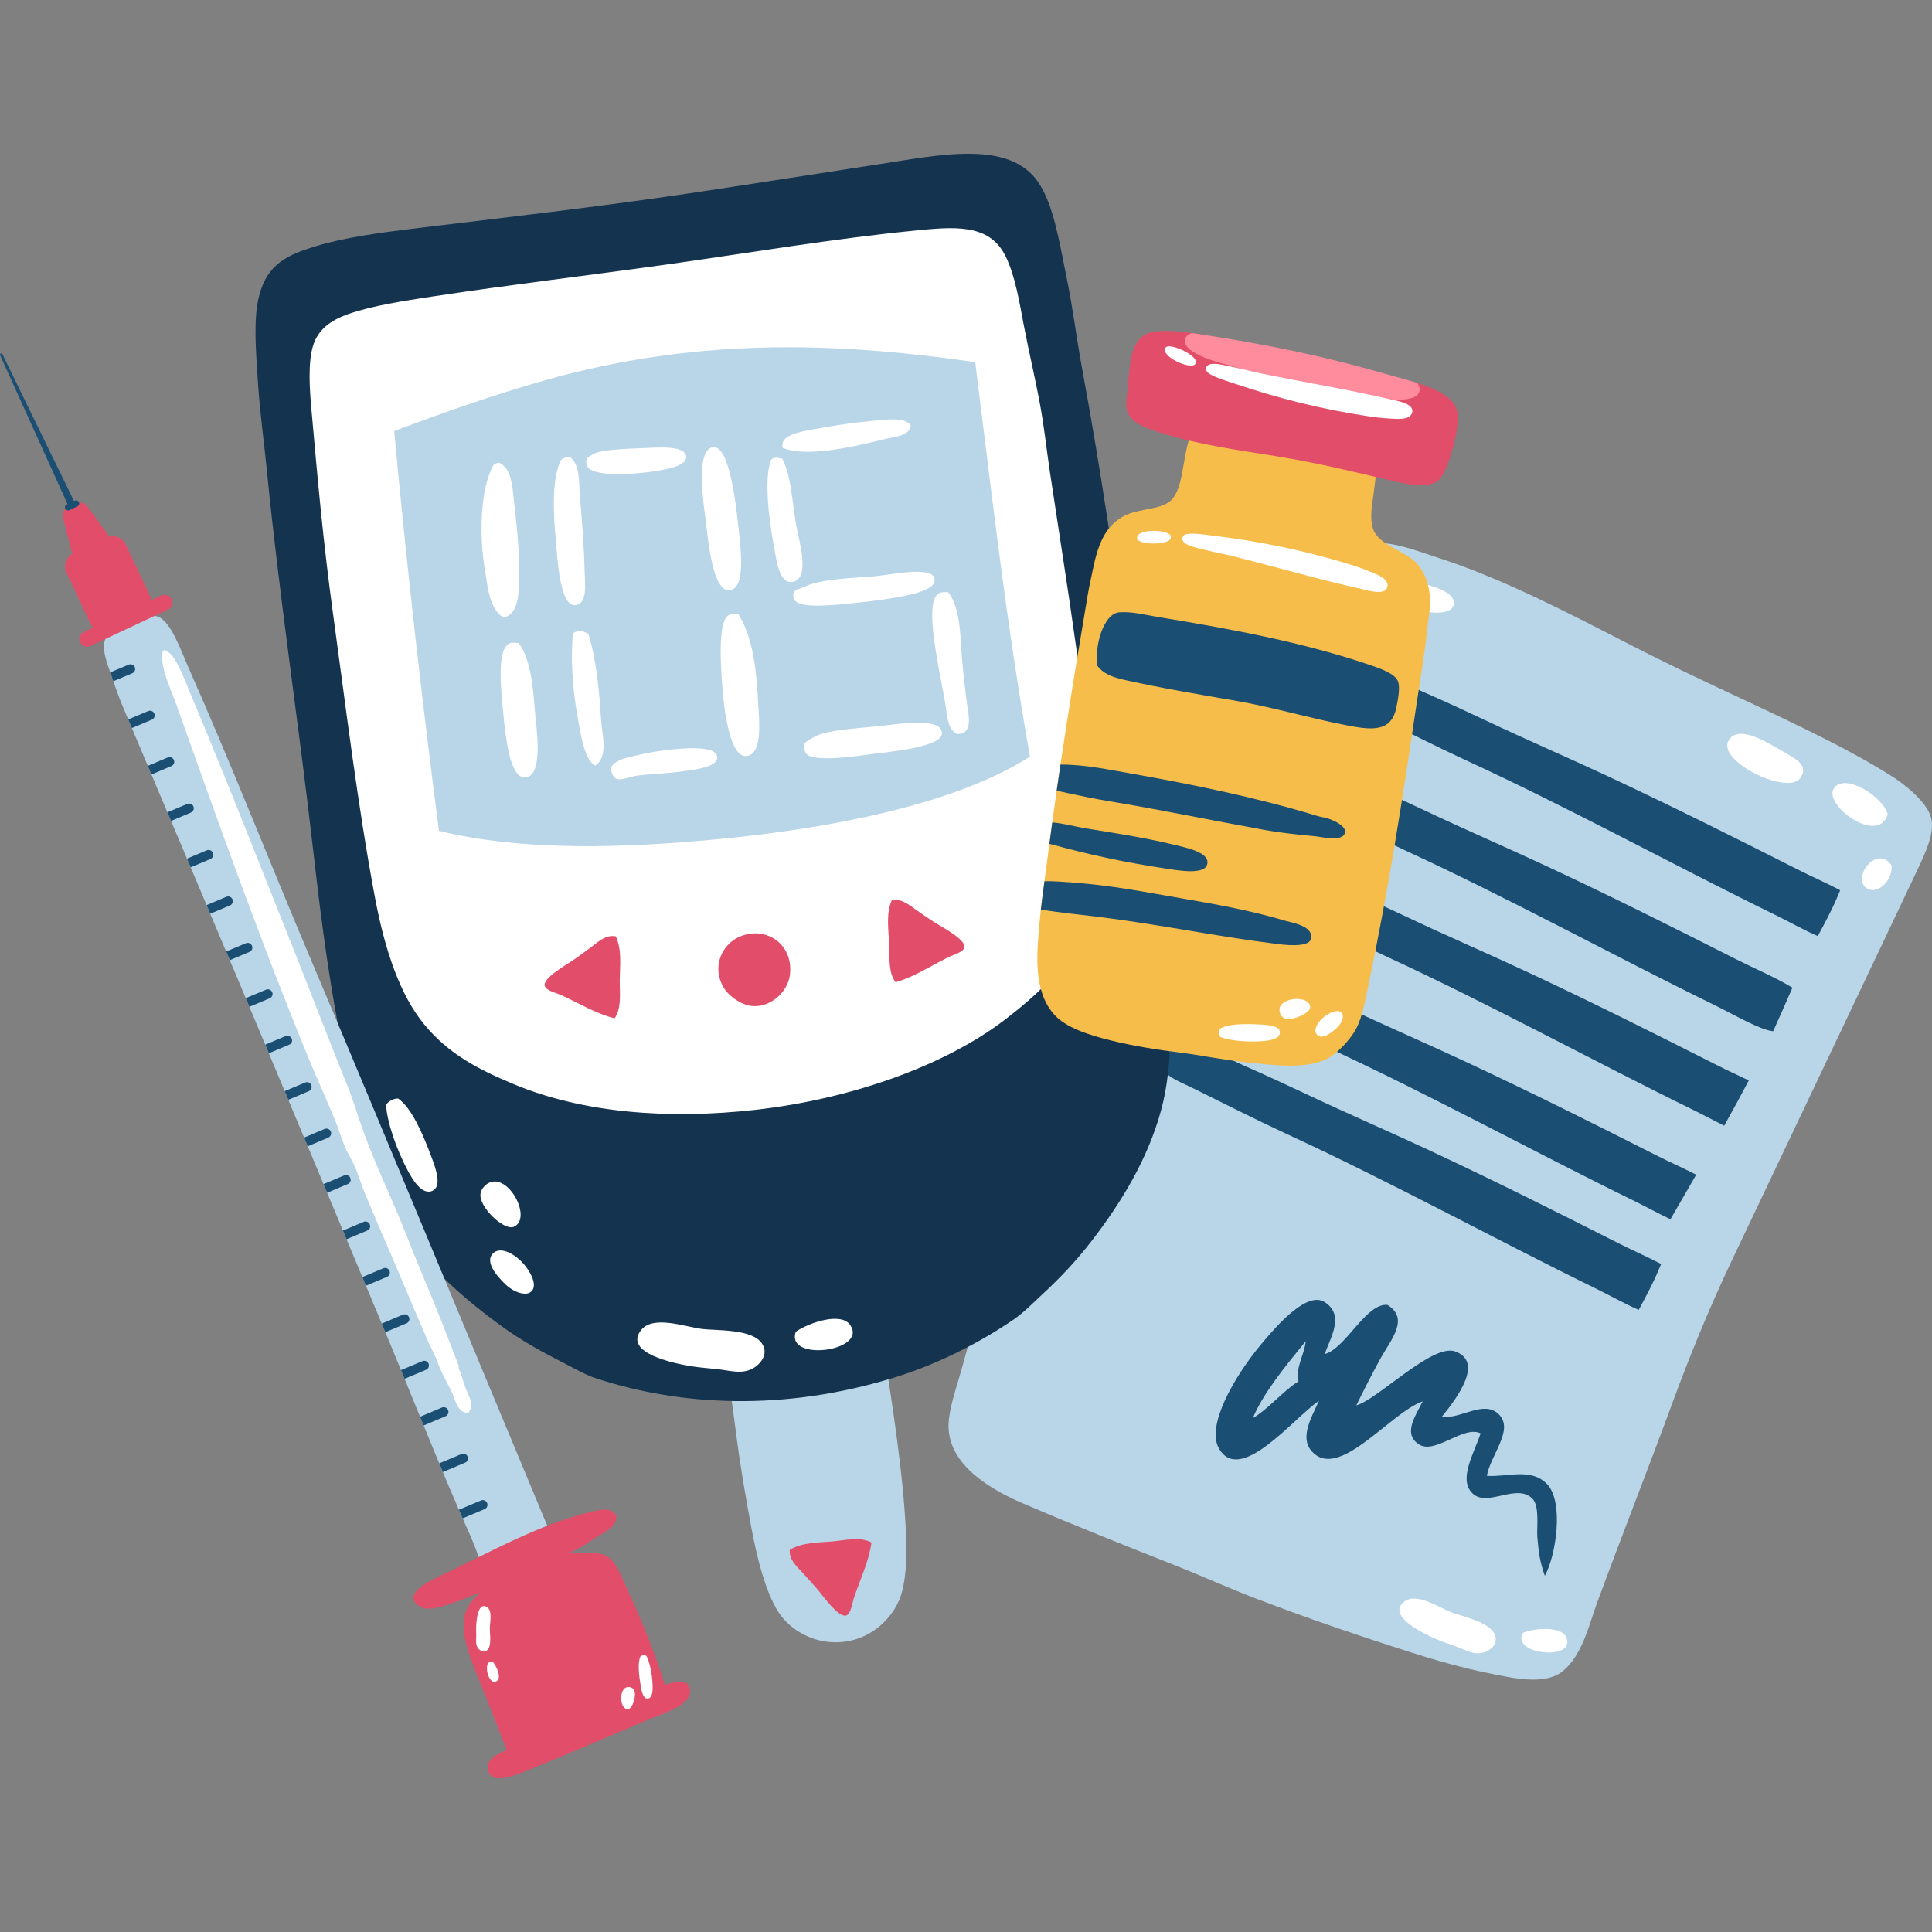 <?xml version="1.0" encoding="UTF-8"?>
<!-- Generator: Adobe Illustrator 25.2.3, SVG Export Plug-In . SVG Version: 6.00 Build 0)  -->
<svg xmlns="http://www.w3.org/2000/svg" xmlns:xlink="http://www.w3.org/1999/xlink" version="1.1" id="Capa_1" x="0px" y="0px" viewBox="0 0 512 512" style="enable-background:new 0 0 512 512;" xml:space="preserve" width="512" height="512">
<rect x="0" y="0" width="512" height="512" fill="#808080" stroke="none"/>
<g>
	<g>
		<g>
			<path style="fill-rule:evenodd;clip-rule:evenodd;fill:#B9D5E8;" d="M501.532,205.822c3.038,1.91,9.125,6.677,10.217,10.839     c1.059,4.013-1.459,9.212-3.367,13.325c-1.781,3.85-46.132,97.108-49.754,104.74c-5.837,12.322-11.307,25.863-15.133,36.304     c-6.3,17.156-13.714,35.944-20.353,53.997c-1.958,5.318-3.792,13.704-9.063,17.9c-4.714,3.744-12.961,1.824-19.52,0.499     c-7.383-1.498-14.089-3.451-20.245-5.4c-13.407-4.262-27.683-9.111-41.015-14.213c-8.148-3.125-14.717-6.135-20.931-8.597     c-13.455-5.338-26.936-10.647-41.421-16.863c-10.5-4.512-19.916-11.228-19.563-21.03c0.156-4.162,1.975-9.245,3.408-14.314     c1.38-4.848,2.621-9.917,4.171-14.42c3.447-10.032,7.877-19.873,11.972-29.219c12.845-29.358,24.284-59.004,37.355-88.256     c8.355-18.687,19.213-39.856,29.238-59.258c6.507-12.58,16.201-27.581,27.498-27.936c4.947-0.156,11.007,2.244,16.534,4.039     c16.527,5.352,34.141,14.501,50.937,23.152c18.26,9.394,33.769,15.917,51.393,24.831     C489.846,198.952,495.657,202.121,501.532,205.822z"/>
		</g>
		<g>
			<g>
				<g>
					<path style="fill-rule:evenodd;clip-rule:evenodd;fill:#1A4E72;" d="M486.944,237.651c0.245-0.571,0.485-1.152,0.723-1.733       c-3.746-1.963-7.721-3.696-11.451-5.588c-17.093-8.645-32.401-16.33-49.879-24.51c-10.637-4.968-21.56-9.668-33.013-15.077       c-4.716-2.232-9.404-4.426-16.506-7.541c-4.234-1.862-14.4-7.426-16.503-6.566c-2.129,0.864-4.961,5.976-4.114,8.021       c0.751,1.805,3.941,2.957,7.349,4.632c8.65,4.267,17.261,8.65,24.596,12.029c28.059,12.932,55.075,27.808,82.208,41.094       c3.54,1.733,7.887,4.167,11.379,5.66C483.577,244.65,485.425,241.233,486.944,237.651z"/>
				</g>
				<g>
					<path style="fill-rule:evenodd;clip-rule:evenodd;fill:#1A4E72;" d="M475.018,261.748c-4.654-2.827-10.008-5.045-14.924-7.531       c-17.094-8.65-32.401-16.335-49.881-24.51c-10.637-4.973-21.56-9.677-33.006-15.082c-4.716-2.232-9.408-4.426-16.503-7.541       c-4.236-1.867-14.413-7.426-16.51-6.566c-2.126,0.869-4.959,5.976-4.109,8.026c0.751,1.8,3.936,2.952,7.342,4.632       c8.65,4.262,17.264,8.645,24.601,12.024c28.064,12.937,55.07,27.808,82.203,41.09c5.268,2.578,12.315,6.706,15.68,6.994       C471.658,269.462,473.31,265.584,475.018,261.748z"/>
				</g>
				<g>
					<path style="fill-rule:evenodd;clip-rule:evenodd;fill:#1A4E72;" d="M463.445,286.335c-2.834-1.378-5.724-2.688-8.477-4.085       c-17.091-8.645-32.406-16.33-49.881-24.51c-10.632-4.968-21.558-9.663-33.011-15.082c-4.716-2.222-9.403-4.421-16.496-7.541       c-4.246-1.853-14.408-7.416-16.517-6.557c-2.124,0.869-4.956,5.981-4.102,8.026c0.746,1.805,3.936,2.952,7.339,4.623       c8.648,4.272,17.266,8.65,24.599,12.029c28.059,12.937,55.075,27.808,82.208,41.094c2.412,1.176,5.191,2.688,7.822,3.989       C459.154,294.356,461.331,290.362,463.445,286.335z"/>
				</g>
				<g>
					<path style="fill-rule:evenodd;clip-rule:evenodd;fill:#1A4E72;" d="M449.515,311.305c-3.509-1.795-7.195-3.418-10.673-5.175       c-17.081-8.645-32.394-16.325-49.876-24.5c-10.632-4.973-21.56-9.677-33.008-15.082c-4.721-2.232-9.404-4.426-16.498-7.546       c-4.243-1.858-14.413-7.426-16.515-6.562c-2.136,0.864-4.961,5.976-4.109,8.021c0.746,1.795,3.943,2.952,7.349,4.632       c8.65,4.258,17.257,8.64,24.603,12.024c28.052,12.932,55.068,27.808,82.196,41.094c2.995,1.464,6.562,3.418,9.701,4.906       C444.95,319.178,447.235,315.246,449.515,311.305z"/>
				</g>
				<g>
					<path style="fill-rule:evenodd;clip-rule:evenodd;fill:#1A4E72;" d="M439.485,336.713c0.249-0.571,0.482-1.147,0.732-1.733       c-3.746-1.954-7.721-3.696-11.46-5.587c-17.089-8.645-32.396-16.33-49.874-24.505c-10.632-4.973-21.563-9.668-33.013-15.082       c-4.716-2.223-9.404-4.421-16.501-7.551c-4.239-1.858-14.405-7.411-16.513-6.557c-2.121,0.869-4.961,5.981-4.109,8.031       c0.754,1.8,3.946,2.947,7.347,4.622c8.648,4.268,17.262,8.641,24.603,12.025c28.062,12.932,55.077,27.812,82.203,41.094       c3.54,1.733,7.887,4.167,11.379,5.669C436.12,343.711,437.968,340.289,439.485,336.713z"/>
				</g>
			</g>
			<g>
				<g>
					<g>
						<path style="fill-rule:evenodd;clip-rule:evenodd;fill:#FFFFFF;" d="M369.388,156.762c1.683-1.385,3.859-2.266,5.83-2.249        c2.7,0.022,11.71,2.436,9.828,6.259C383.297,164.329,369.748,161.467,369.388,156.762z"/>
					</g>
					<g>
						<path style="fill-rule:evenodd;clip-rule:evenodd;fill:#FFFFFF;" d="M361.163,159.11c-2.292,2.458-6.655,5.373-8.806,3.784        C347.269,159.117,361.434,152.608,361.163,159.11z"/>
					</g>
					<g>
						<path style="fill-rule:evenodd;clip-rule:evenodd;fill:#FFFFFF;" d="M371.846,167.387c-0.372,0.595-0.542,1.157-0.283,1.651        c-2.367,2.035-5.026,2.174-8.031,0.173c-0.002-0.629,0.173-1.277-0.015-1.872C365.862,165.274,369.523,164.07,371.846,167.387        z"/>
					</g>
				</g>
				<g>
					<g>
						<path style="fill-rule:evenodd;clip-rule:evenodd;fill:#FFFFFF;" d="M500.27,215.729c-2.383,8.4-16.911-2.227-14.357-6.663        C488.524,204.521,498.93,210.982,500.27,215.729z"/>
					</g>
					<g>
						<path style="fill-rule:evenodd;clip-rule:evenodd;fill:#FFFFFF;" d="M471.718,198.684c4.4,2.549,7.495,3.965,5.566,7.277        c-3.015,5.194-22.165-4.109-19.246-9.6C460.38,191.944,467.614,196.317,471.718,198.684z"/>
					</g>
					<g>
						<path style="fill-rule:evenodd;clip-rule:evenodd;fill:#FFFFFF;" d="M501.258,229.275c0.547,3.975-3.946,8.348-6.862,5.876        C491.01,232.266,497.322,223.827,501.258,229.275z"/>
					</g>
				</g>
				<g>
					<g>
						<path style="fill-rule:evenodd;clip-rule:evenodd;fill:#FFFFFF;" d="M403.685,432.654c-3.663,5.664,13.712,7.699,11.484,1.435        C414.015,430.82,406.748,431.478,403.685,432.654z"/>
					</g>
					<g>
						<path style="fill-rule:evenodd;clip-rule:evenodd;fill:#FFFFFF;" d="M393.159,437.924c1.38-0.379,3.991-1.91,3.017-4.618        c-1.274-3.528-8.686-4.915-11.523-6.014c-3.442-1.339-9.331-5.419-12.572-2.799c-4.613,3.754,5.095,8.41,8.499,9.874        c1.812,0.778,3.662,1.358,5.223,1.939C388.478,437.305,390.509,438.654,393.159,437.924z"/>
					</g>
				</g>
			</g>
			<g>
				<path style="fill-rule:evenodd;clip-rule:evenodd;fill:#1A4E72;" d="M382.065,375.498c5.11,0.629,11.189-4.618,15.149-0.672      c4.099,4.08-2.177,10.675-3.185,16.292c5.578,0.36,11.647-2.208,15.915,2.141c4.587,4.68,2.426,18.999-0.552,24.346      c-1.373-3.946-1.62-6.187-1.975-10.191c-0.221-2.405,0.655-8.194-1.27-10.205c-4.162-4.33-11.921,2.357-15.898-1.426      c-3.85-3.658,0.333-10.551,2.134-15.922c-4.618-2.266-12.178,5.885-16.517,2.813c-3.893-2.755-1.099-6.869,1.174-11.305      c-8.355,2.933-21.337,19.979-28.621,13.988c-4.472-3.667-1.075-9.265,1.114-14.127c-6.691,4.56-20.979,22.57-26.55,12.538      c-3.291-5.924,3.914-18.764,11.417-27.745c4.503-5.381,12.161-13.901,16.702-10.921c5.287,3.456,1.519,9.288-0.065,13.757      c5.607-1.474,11.004-13.642,16.656-13.042c5.94,3.677,0.862,9.269-1.819,14.146c-2.722,4.944-5.007,9.562-6.435,12.476      c5.597-1.498,20.134-16.436,26.152-14.305C393.13,360.814,386.587,369.978,382.065,375.498z M331.992,375.829      c4.063-2.347,8.076-7.248,12.142-9.773c-0.938-3.509,1.584-7.085,1.896-10.628C340.479,362.25,334.868,369.071,331.992,375.829z      "/>
			</g>
		</g>
	</g>
	<g>
		<g>
			<g>
				<path style="fill-rule:evenodd;clip-rule:evenodd;fill:#B9D5E8;" d="M197.76,330.938c6.931-2.736,21.637-5.016,26.744-2.482      c2.667,1.325,4.899,4.839,6.123,8.842c1.159,3.763,1.764,7.901,2.496,12.936c2.402,16.465,5.386,33.645,6.612,50.124      c0.542,7.267,0.967,16.397-0.965,22.402c-2.184,6.802-10.056,14.055-20.684,12.159c-3.504-0.629-8.033-2.736-11.016-6.615      c-4.085-5.304-6.595-16.086-8.021-23.818c-1.45-7.848-2.882-15.841-4.099-25.547c-1.207-9.615-2.623-18.217-3.468-25.163      C190.392,344.796,189.165,334.327,197.76,330.938z"/>
			</g>
			<g>
				<path style="fill-rule:evenodd;clip-rule:evenodd;fill:#E24E6A;" d="M209.312,410.707c3.396-2.031,7.647-1.877,11.223-2.208      c3.672-0.346,7.522-1.325,10.414,0.298c-0.708,5.035-2.904,9.49-4.666,14.712c-0.47,1.392-0.775,4.186-2.033,4.603      c-2.062,0.682-6.238-5.333-7.74-7.075c-1.198-1.387-2.479-2.794-3.629-4.037C211.086,415.047,209.06,413.343,209.312,410.707z"/>
			</g>
		</g>
		<g>
			<g>
				<path style="fill-rule:evenodd;clip-rule:evenodd;fill:#14334F;" d="M83.526,65.295c7.652-2.362,17.595-3.687,25.686-4.67      c23.871-2.897,48.592-5.7,73.536-9.396c15.987-2.374,33.246-5.134,50.14-7.702c15.985-2.431,34.484-6.528,42.22,4.709      c4.121,5.986,5.662,16.114,7.491,25.019c1.836,8.926,2.633,16.191,4.359,25.496c5.033,27.193,8.107,49.679,12.168,76.134      c3.759,24.481,8.124,52.197,9.896,74.508c1.296,16.258,2.208,31.988-1.356,44.954c-3.545,12.893-10.445,24.178-18.197,34.292      c-4.07,5.309-8.369,9.869-13.375,14.501c-2.525,2.333-4.776,4.714-7.635,6.653c-8.338,5.683-19.21,11.434-30.822,15.073      c-29.948,9.389-57.583,7.603-79.412,0.499c-3.166-1.022-5.763-2.592-8.818-4.152c-5.796-2.957-11.194-5.899-16.657-9.888      c-10.474-7.652-20.869-16.7-27.819-28.643c-6.968-11.967-11.456-30.083-14.938-48.712c-3.461-18.49-5.254-33.385-7.188-50.248      c-3.72-32.526-8.837-66.047-12.037-98.621c-0.732-7.464-1.934-16.052-2.453-24.315c-0.497-7.86-1.234-16.39,0.393-22.544      C70.916,69.884,76.208,67.558,83.526,65.295z"/>
			</g>
			<g>
				<g>
					<g>
						<path style="fill-rule:evenodd;clip-rule:evenodd;fill:#FFFFFF;" d="M210.884,352.933c-2.75,8.05,19.088,5.237,14.461-1.743        C222.937,347.556,214.268,350.571,210.884,352.933z"/>
					</g>
					<g>
						<path style="fill-rule:evenodd;clip-rule:evenodd;fill:#FFFFFF;" d="M199.635,362.581c1.562-0.883,4.289-3.552,2.278-6.548        c-2.628-3.936-12.111-3.365-15.901-3.845c-4.622-0.591-13.052-3.783-16.205,0.413c-4.493,5.981,8.777,8.717,13.383,9.466        c2.443,0.398,4.879,0.542,6.967,0.782C193.728,363.243,196.623,364.285,199.635,362.581z"/>
					</g>
				</g>
				<g>
					<g>
						<path style="fill-rule:evenodd;clip-rule:evenodd;fill:#FFFFFF;" d="M105.494,291.111c3.518,2.429,6.442,9.034,8.921,15.697        c1.068,2.846,2.717,7.488,0.271,8.727c-2.933,1.483-5.635-3.485-6.593-5.266c-3.046-5.645-5.575-13.08-5.765-17.429        C102.719,291.903,104.33,291.092,105.494,291.111z"/>
					</g>
					<g>
						<path style="fill-rule:evenodd;clip-rule:evenodd;fill:#FFFFFF;" d="M128.832,313.931c5.448-4.234,12.581,9.072,7.263,11.203        c-2.307,0.922-8.16-4.219-8.753-7.915C127.135,315.904,127.886,314.675,128.832,313.931z"/>
					</g>
					<g>
						<path style="fill-rule:evenodd;clip-rule:evenodd;fill:#FFFFFF;" d="M130.678,332.124c1.764-1.695,5.021-0.278,7.536,2.222        c2.021,2.021,4.968,6.802,2.038,8.271c-1.301,0.658-4.063-0.13-6.204-2.165C131.527,338.081,128.4,334.308,130.678,332.124z"/>
					</g>
				</g>
			</g>
		</g>
		<g>
			<g>
				<path style="fill-rule:evenodd;clip-rule:evenodd;fill:#FFFFFF;" d="M92.075,83.31c6.353-2.282,15.301-3.634,22.431-4.719      c21.421-3.254,42.328-5.691,63.694-8.712c20.449-2.895,42.906-6.648,63.689-8.717c10.743-1.068,20.223-2.093,24.565,6.684      c2.611,5.287,3.658,12.072,4.961,18.858c1.212,6.291,2.827,13.213,3.996,19.345c1.291,6.778,1.891,12.802,2.794,18.826      c4.548,30.342,10.15,63.469,11.876,92.165c0.727,12.125,0.29,22.719-3.975,31.504c-4.083,8.391-11.564,15.394-19.801,21.687      c-16.234,12.399-41.126,21.063-66.091,23.881c-23.374,2.635-45.846,0.749-63.782-6.682c-9.773-4.046-17.569-8.117-24.047-16.004      c-6.262-7.632-10.337-19.249-13.044-33.731c-4.575-24.428-7.63-49.922-11.045-74.777c-2.599-18.892-4.104-35.64-5.784-54.644      c-0.437-4.927-0.953-12.008,0.437-16.601C84.308,87.179,87.848,84.832,92.075,83.31z"/>
			</g>
			<g>
				<g>
					<path style="fill-rule:evenodd;clip-rule:evenodd;fill:#B9D5E8;" d="M258.437,95.961c4.356,34.552,8.16,68.757,14.508,104.537       c-20.509,13.171-54.955,19.162-81.197,21.75c-27.49,2.707-53.762,3.235-75.418-2.064       c-4.649-35.747-8.638-71.094-11.864-105.965c12.972-4.836,25.835-9.42,39.611-13.345       C187.128,88.607,225.421,91.276,258.437,95.961z"/>
				</g>
				<g>
					<g>
						<g>
							<path style="fill-rule:evenodd;clip-rule:evenodd;fill:#FFFFFF;" d="M132.199,122.602c3.468,1.505,3.576,6.492,4.022,10.292         c0.859,7.347,1.63,14.876,1.282,22.582c-0.149,3.219-0.619,7.494-4.107,8.186c-3.629-2.301-4.03-7.614-4.755-11.731         c-1.783-10.104-1.313-21.968,1.836-28.119C130.663,123.171,131.242,122.765,132.199,122.602z"/>
						</g>
						<g>
							<path style="fill-rule:evenodd;clip-rule:evenodd;fill:#FFFFFF;" d="M137.381,170.358c3.379,4.214,3.943,12.466,4.459,19.023         c0.286,3.591,2.265,16.028-2.518,16.642c-4.107,0.533-5.297-10.22-5.916-16.676c-0.71-7.406-1.766-17.184,1.596-18.841         C135.975,170.036,136.723,170.535,137.381,170.358z"/>
						</g>
					</g>
					<g>
						<g>
							<path style="fill-rule:evenodd;clip-rule:evenodd;fill:#FFFFFF;" d="M150.944,121.008c2.798,2.031,2.431,6.427,2.7,9.804         c0.552,7.011,1.118,13.597,1.303,20.967c0.072,2.813,0.828,8.146-2.405,8.587c-4.315,0.6-4.848-13.16-5.242-17.23         c-0.689-7.116-1.075-15.812,1.155-20.746C148.642,121.534,149.727,121.229,150.944,121.008z"/>
						</g>
						<g>
							<path style="fill-rule:evenodd;clip-rule:evenodd;fill:#FFFFFF;" d="M157.208,120.339c1.822-1.171,9.094-1.423,13.673-1.598         c3.384-0.125,10.719-0.794,10.964,2.247c0.173,2.198-3.778,3.135-7.548,3.775c-4.512,0.766-17.967,2.122-18.836-1.601         C155.024,121.304,155.977,121.133,157.208,120.339z"/>
						</g>
						<g>
							<path style="fill-rule:evenodd;clip-rule:evenodd;fill:#FFFFFF;" d="M188.51,118.62c4.615-1.69,6.416,14.329,7.015,19.628         c0.845,7.491,2.187,17.682-2.163,18.169c-4.363,0.487-5.609-12.291-6.365-18.577         C186.485,133.568,184.329,120.152,188.51,118.62z"/>
						</g>
						<g>
							<path style="fill-rule:evenodd;clip-rule:evenodd;fill:#FFFFFF;" d="M157.705,202.903c-2.95-1.839-3.778-8.213-4.642-12.956         c-1.411-7.733-1.882-16.426-1.195-22.196c1.983-1.027,2.554-0.465,4.075,0.245c2.381,7.987,2.837,15.73,3.363,22.897         C159.608,195.088,161.274,200.585,157.705,202.903z"/>
						</g>
						<g>
							<path style="fill-rule:evenodd;clip-rule:evenodd;fill:#FFFFFF;" d="M195.641,162.701c3.963,6.322,4.877,14.996,5.33,24.443         c0.173,3.619,1.284,13.018-3.322,13.22c-3.982,0.173-5.652-11.04-6.187-17.818c-0.602-7.661-0.83-14.871,0.554-18.188         C192.598,162.961,193.658,162.412,195.641,162.701z"/>
						</g>
						<g>
							<path style="fill-rule:evenodd;clip-rule:evenodd;fill:#FFFFFF;" d="M164.555,201.3c0.643-0.346,5.672-1.541,8.751-2.054         c4.685-0.763,16.424-2.232,16.755,1.291c0.264,2.765-5.82,3.461-10.294,4.022c-4.404,0.552-8.873,0.619-11.393,1.061         c-2.621,0.466-5.153,2.074-6.152-0.562C161.317,202.653,163.062,202.106,164.555,201.3z"/>
						</g>
					</g>
					<g>
						<g>
							<path style="fill-rule:evenodd;clip-rule:evenodd;fill:#FFFFFF;" d="M241.351,112.75c-0.271,2.861-4.279,2.967-6.785,3.593         c-9.207,2.316-21.152,4.865-27.145,2.357c-1.044-3.938,6.538-4.572,11.554-5.522c3.674-0.689,8.175-1.236,12.063-1.623         C235.343,111.127,239.913,110.515,241.351,112.75z"/>
						</g>
						<g>
							<path style="fill-rule:evenodd;clip-rule:evenodd;fill:#FFFFFF;" d="M207.286,121.539c2.294,4.313,2.558,10.493,3.638,17.209         c0.653,4.104,4.032,14.456-0.799,15.44c-3.689,0.751-4.334-5.743-5.071-9.646c-1.426-7.543-2.494-18.041-0.809-22.292         C204.593,120.876,206.204,121.335,207.286,121.539z"/>
						</g>
						<g>
							<path style="fill-rule:evenodd;clip-rule:evenodd;fill:#FFFFFF;" d="M213.236,155.466c4.035-1.949,12.281-2.273,18.62-2.762         c3.895-0.3,15.185-2.892,15.821,0.706c0.562,3.187-7.431,4.45-12.022,5.23c-2.419,0.406-8.907,1.226-13.671,1.596         c-3.994,0.31-11.035,0.826-11.638-1.687C209.763,156.134,211.292,156.4,213.236,155.466z"/>
						</g>
						<g>
							<path style="fill-rule:evenodd;clip-rule:evenodd;fill:#FFFFFF;" d="M251.321,156.969c3.497,4.644,3.115,12.616,3.79,19.581         c0.295,3.053,0.734,6.85,1.176,10.162c0.374,2.813,1.718,7.724-2.58,7.829c-2.753-1.085-2.647-5.295-3.463-9.624         c-1.704-9.13-4.467-22.052-2.547-26.297C248.328,157.228,249.177,156.686,251.321,156.969z"/>
						</g>
						<g>
							<path style="fill-rule:evenodd;clip-rule:evenodd;fill:#FFFFFF;" d="M215.398,195.496c3.528-2.16,11.473-2.381,18.913-3.226         c4.62-0.528,15.217-2.122,15.324,2.021c0.096,3.749-14.477,5.011-18.375,5.515c-3.182,0.413-16.131,2.515-17.722-0.259         C212.077,196.984,213.877,196.428,215.398,195.496z"/>
						</g>
					</g>
				</g>
			</g>
			<g>
				<g>
					<path style="fill-rule:evenodd;clip-rule:evenodd;fill:#E24E6A;" d="M163.196,248.149c1.673,3.586,1.082,7.8,1.044,11.386       c-0.031,3.691,0.545,7.623-1.361,10.33c-4.939-1.219-9.142-3.859-14.156-6.149c-1.344-0.61-4.092-1.2-4.373-2.491       c-0.468-2.121,5.945-5.659,7.832-6.975c1.502-1.051,3.034-2.179,4.39-3.197C158.692,249.469,160.604,247.626,163.196,248.149z"/>
				</g>
				<g>
					<path style="fill-rule:evenodd;clip-rule:evenodd;fill:#E24E6A;" d="M236.31,238.607c-1.553,3.634-0.83,7.834-0.679,11.415       c0.158,3.687-0.295,7.637,1.704,10.277c4.892-1.378,9.01-4.157,13.945-6.605c1.322-0.653,4.046-1.335,4.294-2.63       c0.396-2.136-6.125-5.467-8.06-6.715c-1.536-1.003-3.103-2.079-4.49-3.058C240.854,239.778,238.886,238.002,236.31,238.607z"/>
				</g>
				<g>
					<path style="fill-rule:evenodd;clip-rule:evenodd;fill:#E24E6A;" d="M195.71,248.37c6.936-3.231,14.499,1.569,13.654,9.783       c-0.499,4.858-5.419,9.13-10.469,8.405c-2.602-0.375-6.17-2.736-7.522-5.539C188.743,255.575,191.659,250.257,195.71,248.37z"/>
				</g>
			</g>
		</g>
	</g>
	<g>
		<g>
			<g>
				<path style="fill-rule:evenodd;clip-rule:evenodd;fill:#B9D5E8;" d="M146.161,407.04c-6.305,2.463-12.298,5.256-18.697,7.637      c-1.327-4.91-3.811-9.797-6.053-15.015c-6.447-14.943-12.557-30.467-18.963-45.827c-16.673-39.933-33.735-80.965-50.834-121.416      c-6.158-14.564-12.737-30.088-19.227-45.558c-1.063-2.544-1.8-4.723-2.894-7.906c-0.943-2.731-2.299-5.981-1.841-8.688      c0.617-3.696,6.012-6.682,10.006-7.109c0.915-0.101,3.235-0.12,4.21,0.259c3.509,1.363,6.072,8.972,8.17,13.7      c11.415,25.762,21.14,50.695,32.128,76.64C103.766,304.782,125.148,356.821,146.161,407.04z"/>
			</g>
			<g>
				<path style="fill-rule:evenodd;clip-rule:evenodd;fill:#FFFFFF;" d="M43.854,172.388c2.688,0.845,5.081,7.843,6.692,11.635      c9.084,21.5,17.3,42.717,25.995,64.38c5.316,13.234,10.061,25.902,15.353,38.877c1.795,4.402,3.075,8.957,4.704,13.369      c3.235,8.765,7.306,17.156,10.647,25.508c1.762,4.402,3.449,8.727,5.201,12.874c3.329,7.877,6.003,14.794,9.159,23.027      c0.091,0.226-0.194,0.37,0,0.749c0.655,1.214,0.941,2.789,1.735,4.949c0.751,2.035,2.585,4.551,0.739,6.687      c-2.894-0.014-3.348-3.341-4.205-5.199c-1.325-2.861-2.787-5.098-3.967-8.42c-0.449-1.286-1.81-3.878-2.719-5.942      c-3.363-7.661-6.773-16.014-10.15-23.771c-2.004-4.604-4.287-9.994-6.439-15.106c-0.915-2.165-1.551-4.507-2.475-6.682      c-0.804-1.896-1.954-3.591-2.727-5.453c-0.919-2.218-1.594-4.527-2.474-6.687c-2.307-5.659-4.894-11.29-7.179-16.834      c-12.118-29.401-23.583-61.438-34.914-93.359c-1.555-4.363-4.563-10.479-3.718-14.357      C43.142,172.431,43.934,171.879,43.854,172.388z"/>
			</g>
			<g>
				<g>
					<path style="fill:#1A4E72;" d="M35.723,176.8c-0.254-0.624-0.989-0.927-1.603-0.667l-4.899,2.054       c0.091,0.259,0.182,0.519,0.271,0.768c0.192,0.557,0.365,1.08,0.542,1.579l5.035-2.122       C35.694,178.158,35.985,177.424,35.723,176.8z"/>
				</g>
				<g>
					<path style="fill:#1A4E72;" d="M40.9,189.112c-0.271-0.638-0.974-0.936-1.627-0.672l-5.292,2.218       c0.319,0.763,0.643,1.526,0.962,2.285l5.297-2.222C40.874,190.451,41.171,189.731,40.9,189.112z"/>
				</g>
				<g>
					<path style="fill:#1A4E72;" d="M46.079,201.41c-0.266-0.638-0.994-0.926-1.625-0.672l-5.287,2.227       c0.317,0.758,0.641,1.522,0.958,2.285l5.297-2.237C46.048,202.773,46.343,202.039,46.079,201.41z"/>
				</g>
				<g>
					<path style="fill:#1A4E72;" d="M51.254,213.703c-0.262-0.624-0.991-0.931-1.639-0.648l-5.254,2.208       c0.319,0.763,0.643,1.531,0.967,2.295l5.273-2.222C51.23,215.071,51.513,214.347,51.254,213.703z"/>
				</g>
				<g>
					<path style="fill:#1A4E72;" d="M56.436,226.016c-0.274-0.629-1.003-0.922-1.63-0.677l-5.249,2.218       c0.326,0.773,0.648,1.536,0.972,2.299l5.237-2.208C56.407,227.36,56.697,226.65,56.436,226.016z"/>
				</g>
				<g>
					<path style="fill:#1A4E72;" d="M61.601,238.319c-0.257-0.624-0.979-0.917-1.627-0.653l-5.223,2.203       c0.326,0.758,0.643,1.522,0.967,2.28l5.23-2.203C61.584,239.692,61.874,238.952,61.601,238.319z"/>
				</g>
				<g>
					<path style="fill:#1A4E72;" d="M66.773,250.636c-0.252-0.643-0.991-0.926-1.615-0.667l-5.223,2.198       c0.324,0.763,0.641,1.526,0.967,2.285l5.223-2.199C66.763,251.99,67.044,251.241,66.773,250.636z"/>
				</g>
				<g>
					<path style="fill:#1A4E72;" d="M72.135,262.944c-0.276-0.629-0.977-0.931-1.63-0.672l-5.372,2.256       c0.317,0.763,0.636,1.522,0.96,2.285l5.374-2.261C72.104,264.283,72.403,263.572,72.135,262.944z"/>
				</g>
				<g>
					<path style="fill:#1A4E72;" d="M77.305,275.246c-0.259-0.638-0.989-0.931-1.62-0.672l-5.388,2.266       c0.317,0.763,0.634,1.526,0.958,2.28l5.402-2.275C77.283,276.605,77.576,275.87,77.305,275.246z"/>
				</g>
				<g>
					<path style="fill:#1A4E72;" d="M82.489,287.54c-0.266-0.634-0.994-0.931-1.639-0.653l-5.4,2.271       c0.317,0.763,0.639,1.531,0.96,2.294l5.422-2.28C82.46,288.913,82.745,288.183,82.489,287.54z"/>
				</g>
				<g>
					<path style="fill:#1A4E72;" d="M87.666,299.852c-0.269-0.634-1.001-0.922-1.63-0.672l-5.436,2.299       c0.317,0.758,0.634,1.526,0.958,2.299l5.441-2.295C87.635,301.201,87.925,300.481,87.666,299.852z"/>
				</g>
				<g>
					<path style="fill:#1A4E72;" d="M92.828,312.15c-0.254-0.624-0.974-0.922-1.623-0.648l-5.465,2.299       c0.321,0.763,0.639,1.526,0.958,2.285l5.479-2.309C92.814,313.528,93.109,312.794,92.828,312.15z"/>
				</g>
				<g>
					<path style="fill:#1A4E72;" d="M98.001,324.468c-0.25-0.643-0.987-0.922-1.611-0.667l-5.508,2.323       c0.321,0.763,0.636,1.526,0.958,2.29l5.513-2.318C97.996,325.826,98.279,325.077,98.001,324.468z"/>
				</g>
				<g>
					<path style="fill:#1A4E72;" d="M103.216,336.775c-0.269-0.629-0.972-0.931-1.625-0.667l-5.568,2.338       c0.317,0.758,0.636,1.522,0.955,2.285l5.573-2.342C103.187,338.124,103.487,337.404,103.216,336.775z"/>
				</g>
				<g>
					<path style="fill:#1A4E72;" d="M108.39,349.083c-0.264-0.643-0.987-0.936-1.62-0.677l-5.606,2.357       c0.317,0.763,0.638,1.526,0.958,2.285l5.619-2.367C108.366,350.441,108.654,349.707,108.39,349.083z"/>
				</g>
				<g>
					<path style="fill:#1A4E72;" d="M113.568,361.376c-0.259-0.629-0.991-0.936-1.632-0.653l-5.669,2.376       c0.317,0.768,0.638,1.536,0.95,2.299l5.7-2.396C113.543,362.744,113.832,362.014,113.568,361.376z"/>
				</g>
				<g>
					<path style="fill:#1A4E72;" d="M118.747,373.684c-0.266-0.629-1.001-0.917-1.625-0.672l-5.794,2.448       c0.31,0.768,0.626,1.536,0.939,2.304l5.813-2.448C118.716,375.028,119.013,374.317,118.747,373.684z"/>
				</g>
				<g>
					<path style="fill:#1A4E72;" d="M123.917,385.987c-0.259-0.624-0.982-0.922-1.625-0.653l-5.887,2.477       c0.319,0.768,0.638,1.522,0.962,2.29l5.899-2.486C123.902,387.359,124.193,386.62,123.917,385.987z"/>
				</g>
				<g>
					<path style="fill:#1A4E72;" d="M129.084,398.299c-0.245-0.638-0.989-0.917-1.61-0.663l-5.871,2.472       c0.331,0.763,0.665,1.522,1.003,2.266l5.832-2.443C129.079,399.657,129.36,398.914,129.084,398.299z"/>
				</g>
			</g>
		</g>
		<g>
			<g>
				<g>
					<path style="fill:#E24E6A;" d="M17.554,151.653c-0.866-1.853-0.067-4.061,1.774-4.927l9.068-4.253       c1.853-0.866,4.047-0.072,4.925,1.778l6.444,13.693c0.859,1.85,0.072,4.063-1.788,4.922l-9.065,4.258       c-1.85,0.873-4.051,0.077-4.92-1.762L17.554,151.653z"/>
				</g>
				<g>
					<path style="fill:#E24E6A;" d="M16.618,136.936c-0.149-0.991,0.365-1.999,1.306-2.455l2.333-1.085       c0.97-0.456,2.114-0.173,2.774,0.624c0.13,0.144,6.01,8.276,6.01,8.276c0.552,1.162,0.055,2.561-1.109,3.087l-5.674,2.669       c-1.159,0.542-2.542,0.046-3.091-1.111C19.167,146.939,16.652,137.147,16.618,136.936"/>
				</g>
			</g>
			<g>
				<g>
					<path style="fill:#1A4E72;" d="M18.517,134.962l1.747-0.83L0.615,93.815H0.61c-0.096-0.142-0.269-0.209-0.422-0.137       c-0.165,0.072-0.221,0.247-0.168,0.41l-0.015,0.005L18.517,134.962z"/>
				</g>
				<g>
					<path style="fill:#1A4E72;" d="M17.274,134.795c-0.19-0.415-0.019-0.895,0.398-1.094l2.146-1.006       c0.42-0.194,0.9-0.027,1.083,0.389c0.206,0.413,0.029,0.895-0.372,1.08l-2.167,1.037       C17.955,135.378,17.463,135.21,17.274,134.795"/>
				</g>
			</g>
			<g>
				<path style="fill:#E24E6A;" d="M21.222,170.199c-0.494-1.032-0.041-2.265,0.994-2.746l20.487-9.626      c1.037-0.48,2.278-0.053,2.758,0.987c0.48,1.032,0.048,2.251-0.998,2.755l-20.499,9.623      C22.938,171.687,21.711,171.246,21.222,170.199"/>
			</g>
		</g>
		<g>
			<g>
				<path style="fill-rule:evenodd;clip-rule:evenodd;fill:#E24E6A;" d="M150.639,411.519c4.02,0.418,8.091-0.797,10.801,1.31      c2.045,1.598,3.178,4.901,4.478,7.642c3.711,7.829,7.796,17.996,10.27,26.07c1.486-0.576,4.484-1.387,6.06-0.259      c3.146,5.059-6.065,7.594-10.539,9.48c-10.532,4.445-21.682,9.303-32.658,13.7c-3.024,1.205-9.094,3.586-9.742-0.533      c-0.562-3.533,3.864-4.263,4.999-5.266c-1.766-4.138-3.794-9.639-6.055-15.274c-2.076-5.184-4.719-10.916-5.266-15.807      c-0.629-5.626,1.437-7.805,4.21-10.532c-2.146,0.696-4.263,1.8-6.845,2.635c-2.244,0.725-5.307,1.92-7.635,1.579      c-1.423-0.206-3.048-1.43-3.164-2.635c-0.293-3.038,6.727-5.751,10.539-7.637c7.702-3.811,16.693-8.434,24.755-11.592      c4.666-1.819,10.452-3.586,13.961-4.214c2.566-0.451,4.267,0.418,4.478,1.584c0.48,2.722-3.773,4.656-5.537,5.799      C155.142,409.253,153.325,410.635,150.639,411.519z"/>
			</g>
			<g>
				<g>
					<g>
						<path style="fill-rule:evenodd;clip-rule:evenodd;fill:#FFFFFF;" d="M130.553,440.363c-2.952-0.643-1.068,6.951,1.205,5.031        C132.946,444.395,131.527,441.457,130.553,440.363z"/>
					</g>
					<g>
						<path style="fill-rule:evenodd;clip-rule:evenodd;fill:#FFFFFF;" d="M126.686,436.777c0.379,0.519,1.431,1.373,2.41,0.538        c1.275-1.09,0.689-4.407,0.701-5.77c0.024-1.656,0.804-4.757-0.809-5.698c-2.295-1.344-2.715,3.446-2.791,5.107        c-0.038,0.883,0.002,1.743,0.007,2.491C126.209,434.723,125.957,435.784,126.686,436.777z"/>
					</g>
				</g>
				<g>
					<g>
						<path style="fill-rule:evenodd;clip-rule:evenodd;fill:#FFFFFF;" d="M169.751,438.894c-0.797,1.69-0.468,4.824,0.046,7.886        c0.23,1.31,0.617,3.423,1.812,3.351c1.43-0.072,1.373-2.544,1.339-3.432c-0.077-2.794-0.744-6.154-1.625-7.843        C170.973,438.587,170.193,438.645,169.751,438.894z"/>
					</g>
					<g>
						<path style="fill-rule:evenodd;clip-rule:evenodd;fill:#FFFFFF;" d="M166.811,447.093c-2.983-0.408-2.77,6.178-0.295,5.818        c1.078-0.149,2.165-3.375,1.582-4.901C167.886,447.467,167.334,447.165,166.811,447.093z"/>
					</g>
				</g>
			</g>
		</g>
	</g>
	<g>
		<g>
			<g>
				<path style="fill-rule:evenodd;clip-rule:evenodd;fill:#F6BD4A;" d="M315.504,115.359c17.612,1.121,33.94,3.854,49.365,7.711      c-0.199,3.115-0.605,5.602-0.922,8.321c-0.293,2.52-1.044,5.671-0.077,8.751c1.387,4.431,9.154,5.993,11.933,9.531      c1.603,2.038,3.058,4.973,3.185,9.449c0.062,2.367-0.485,4.871-0.754,7.506c-0.703,6.989-2.05,14.588-3.113,21.812      c-3.547,24.059-7.303,47.987-12.166,71.072c-1.032,4.896-1.745,9.682-3.564,13.114c-1.579,2.986-5.251,6.797-7.843,8.045      c-5.746,2.746-14.307,1.56-20.302,0.951c-7.421-0.758-12.778-1.968-18.591-2.688c-5.823-0.715-12.233-1.709-18.385-3.235      c-5.487-1.363-11.96-3.331-15.096-7.047c-5.343-6.331-4.493-15.538-3.605-25.042c0.468-5.021,1.258-10.109,1.814-14.516      c3.031-23.962,6.84-47.599,10.832-71.183c0.367-2.213,0.905-4.575,1.356-6.778c1.265-6.218,3.082-11.775,8.451-14.465      c3.996-1.999,9.567-1.51,12.264-4.025C313.716,129.445,313.291,121.15,315.504,115.359z"/>
			</g>
			<g>
				<g>
					<path style="fill-rule:evenodd;clip-rule:evenodd;fill:#1A4E72;" d="M290.816,176.435c-0.804-5.218,1.61-13.863,5.835-14.166       c3.403-0.254,6.785,0.678,10.208,1.235c19.098,3.135,38.125,6.591,56.297,12.764c2.986,1.017,6.742,2.338,7.39,4.474       c0.535,1.766-0.134,5.021-0.547,6.951c-1.392,6.571-6.869,5.736-13.546,4.44c-9.389-1.834-19.316-4.738-28.542-6.346       c-9.936-1.728-19.431-3.288-29.231-5.458C295.804,179.694,292.641,178.941,290.816,176.435z"/>
				</g>
				<g>
					<g>
						<path style="fill:#1A4E72;" d="M293.243,212.211c14.36,2.376,27.793,5.184,41.951,7.747c3.732,0.672,8.674,1.238,13.436,1.67        c1.644,0.149,7.479,1.661,7.827-1.147c0.149-1.214-1.757-2.453-3.264-3.077c-2.513-1.046-2.184-0.581-4.651-1.33        c-15.509-4.719-32.32-8.151-48.412-11.007c-6.144-1.08-12.694-2.477-19.093-2.448c-0.343,2.294-0.677,4.584-1.001,6.879        c1.032,0.274,2.047,0.494,2.911,0.682C286.813,211.025,290.365,211.731,293.243,212.211z"/>
					</g>
					<g>
						<path style="fill:#1A4E72;" d="M308.507,230.106c3.447,0.523,11.432,2.059,11.487-1.555c0.036-2.799-5.691-3.922-9.288-4.786        c-7.69-1.853-16.097-3.111-23.271-4.282c-2.235-0.365-5.648-1.306-8.58-1.526c-0.257,1.886-0.509,3.773-0.756,5.659        c0.091,0.019,0.175,0.043,0.266,0.067C288.356,226.429,297.796,228.488,308.507,230.106z"/>
					</g>
					<g>
						<path style="fill:#1A4E72;" d="M338.045,250.118c1.62,0.202,8.842,1.21,9.394-1.32c0.761-3.475-5.285-4.311-6.9-4.795        c-9.185-2.76-18.286-4.339-27.428-5.933c-9.545-1.661-18.658-3.451-28.827-4.186c-2.155-0.154-5.026-0.432-7.491-0.341        c-0.331,2.419-0.665,4.939-0.95,7.483c4.927,0.835,10.004,1.315,15.025,1.925        C307.166,244.957,321.463,248.015,338.045,250.118z"/>
					</g>
				</g>
			</g>
		</g>
		<g>
			<g>
				<g>
					<path style="fill-rule:evenodd;clip-rule:evenodd;fill:#E24E6A;" d="M304.509,88.235c3.034-1.032,8.818-0.362,12.475,0.187       c18.956,2.868,13.86,5.43,31.954,10.679c1.71,0.496,24.028,1.551,26.502,2.336c4.634,1.471,9.521,3.616,10.585,7.067       c0.936,3.036-0.499,8.297-1.178,10.731c-0.622,2.237-2.061,7.169-4.092,8.417c-2.705,1.663-7.555,0.756-11.141-0.074       c-10.608-2.465-19.95-4.807-30.947-6.6c-11.129-1.815-20.667-3.015-31.192-6.307c-3.542-1.109-7.284-2.402-8.53-5.139       c-0.787-1.74-0.384-3.771-0.146-6.075C299.454,97.046,299.26,90.028,304.509,88.235z"/>
				</g>
				<g>
					<path style="fill:#FF8C9C;" d="M314.056,90.607c0.082,1.963,3.617,3.555,5.789,4.392c2.887,1.109,5.53,1.678,7.683,2.314       c10.524,3.125,20.302,5.53,32.084,7.265c2.467,0.37,16.001,3.358,16.577-1.063c0.101-0.768-0.163-1.438-0.631-2.035       c-2.513-0.799-4.966-1.409-6.703-1.915c-18.094-5.249-32.915-8.273-51.871-11.141c-0.362-0.05-0.758-0.108-1.157-0.161       C314.729,88.653,313.989,89.145,314.056,90.607z"/>
				</g>
			</g>
			<g>
				<g>
					<g>
						<path style="fill-rule:evenodd;clip-rule:evenodd;fill:#FFFFFF;" d="M323.28,272.65c2.227-1.368,6.636-1.382,10.964-1.138        c1.86,0.11,4.855,0.331,4.944,2.002c0.115,2.002-3.329,2.29-4.558,2.391c-3.905,0.317-8.686-0.101-11.16-1.066        C323.047,274.392,322.987,273.298,323.28,272.65z"/>
					</g>
					<g>
						<path style="fill-rule:evenodd;clip-rule:evenodd;fill:#FFFFFF;" d="M339.152,268.267c-1.034-4.08,8.158-4.8,8.045-1.296        c-0.057,1.512-4.37,3.514-6.576,2.943C339.831,269.702,339.329,268.982,339.152,268.267z"/>
					</g>
					<g>
						<path style="fill-rule:evenodd;clip-rule:evenodd;fill:#FFFFFF;" d="M348.978,274.157c-0.96-1.152,0.046-3.072,1.685-4.493        c1.315-1.138,4.358-2.722,5.126-0.878c0.338,0.821-0.259,2.472-1.591,3.682C352.64,273.893,350.207,275.64,348.978,274.157z"/>
					</g>
				</g>
				<g>
					<g>
						<path style="fill-rule:evenodd;clip-rule:evenodd;fill:#FFFFFF;" d="M310.296,142.264c0.324,2.354-8.633,2.208-8.955,0.478        C300.822,139.943,310.267,140.204,310.296,142.264z"/>
					</g>
					<g>
						<path style="fill-rule:evenodd;clip-rule:evenodd;fill:#FFFFFF;" d="M313.701,141.884c1.21-0.931,5.199-0.233,8.232,0.132        c12.07,1.462,23.607,3.876,34.734,7.234c1.824,0.55,3.934,1.203,6.344,2.208c1.75,0.725,5.064,1.853,4.687,3.975        c-0.444,2.477-5.002,1.08-6.548,0.732c-11.866-2.647-22.417-5.784-34.645-8.825c-1.827-0.466-4.287-0.888-7.076-1.601        C317.042,145.137,311.901,144.272,313.701,141.884z"/>
					</g>
				</g>
				<g>
					<g>
						<path style="fill-rule:evenodd;clip-rule:evenodd;fill:#FFFFFF;" d="M316.785,96.403c1.308-1.98-6.831-5.727-7.87-4.303        C307.235,94.394,315.861,98.248,316.785,96.403z"/>
					</g>
					<g>
						<path style="fill-rule:evenodd;clip-rule:evenodd;fill:#FFFFFF;" d="M319.687,98.217c0.684,1.361,4.591,2.462,7.479,3.439        c11.513,3.903,22.964,6.723,34.448,8.506c1.887,0.293,4.068,0.622,6.67,0.758c1.894,0.094,5.374,0.509,5.942-1.562        c0.677-2.426-4.035-3.137-5.575-3.492c-11.844-2.746-22.719-4.476-35.06-7.023c-1.846-0.384-4.251-1.058-7.068-1.627        C324.108,96.734,319.099,95.287,319.687,98.217z"/>
					</g>
				</g>
			</g>
		</g>
	</g>
</g>















</svg>
